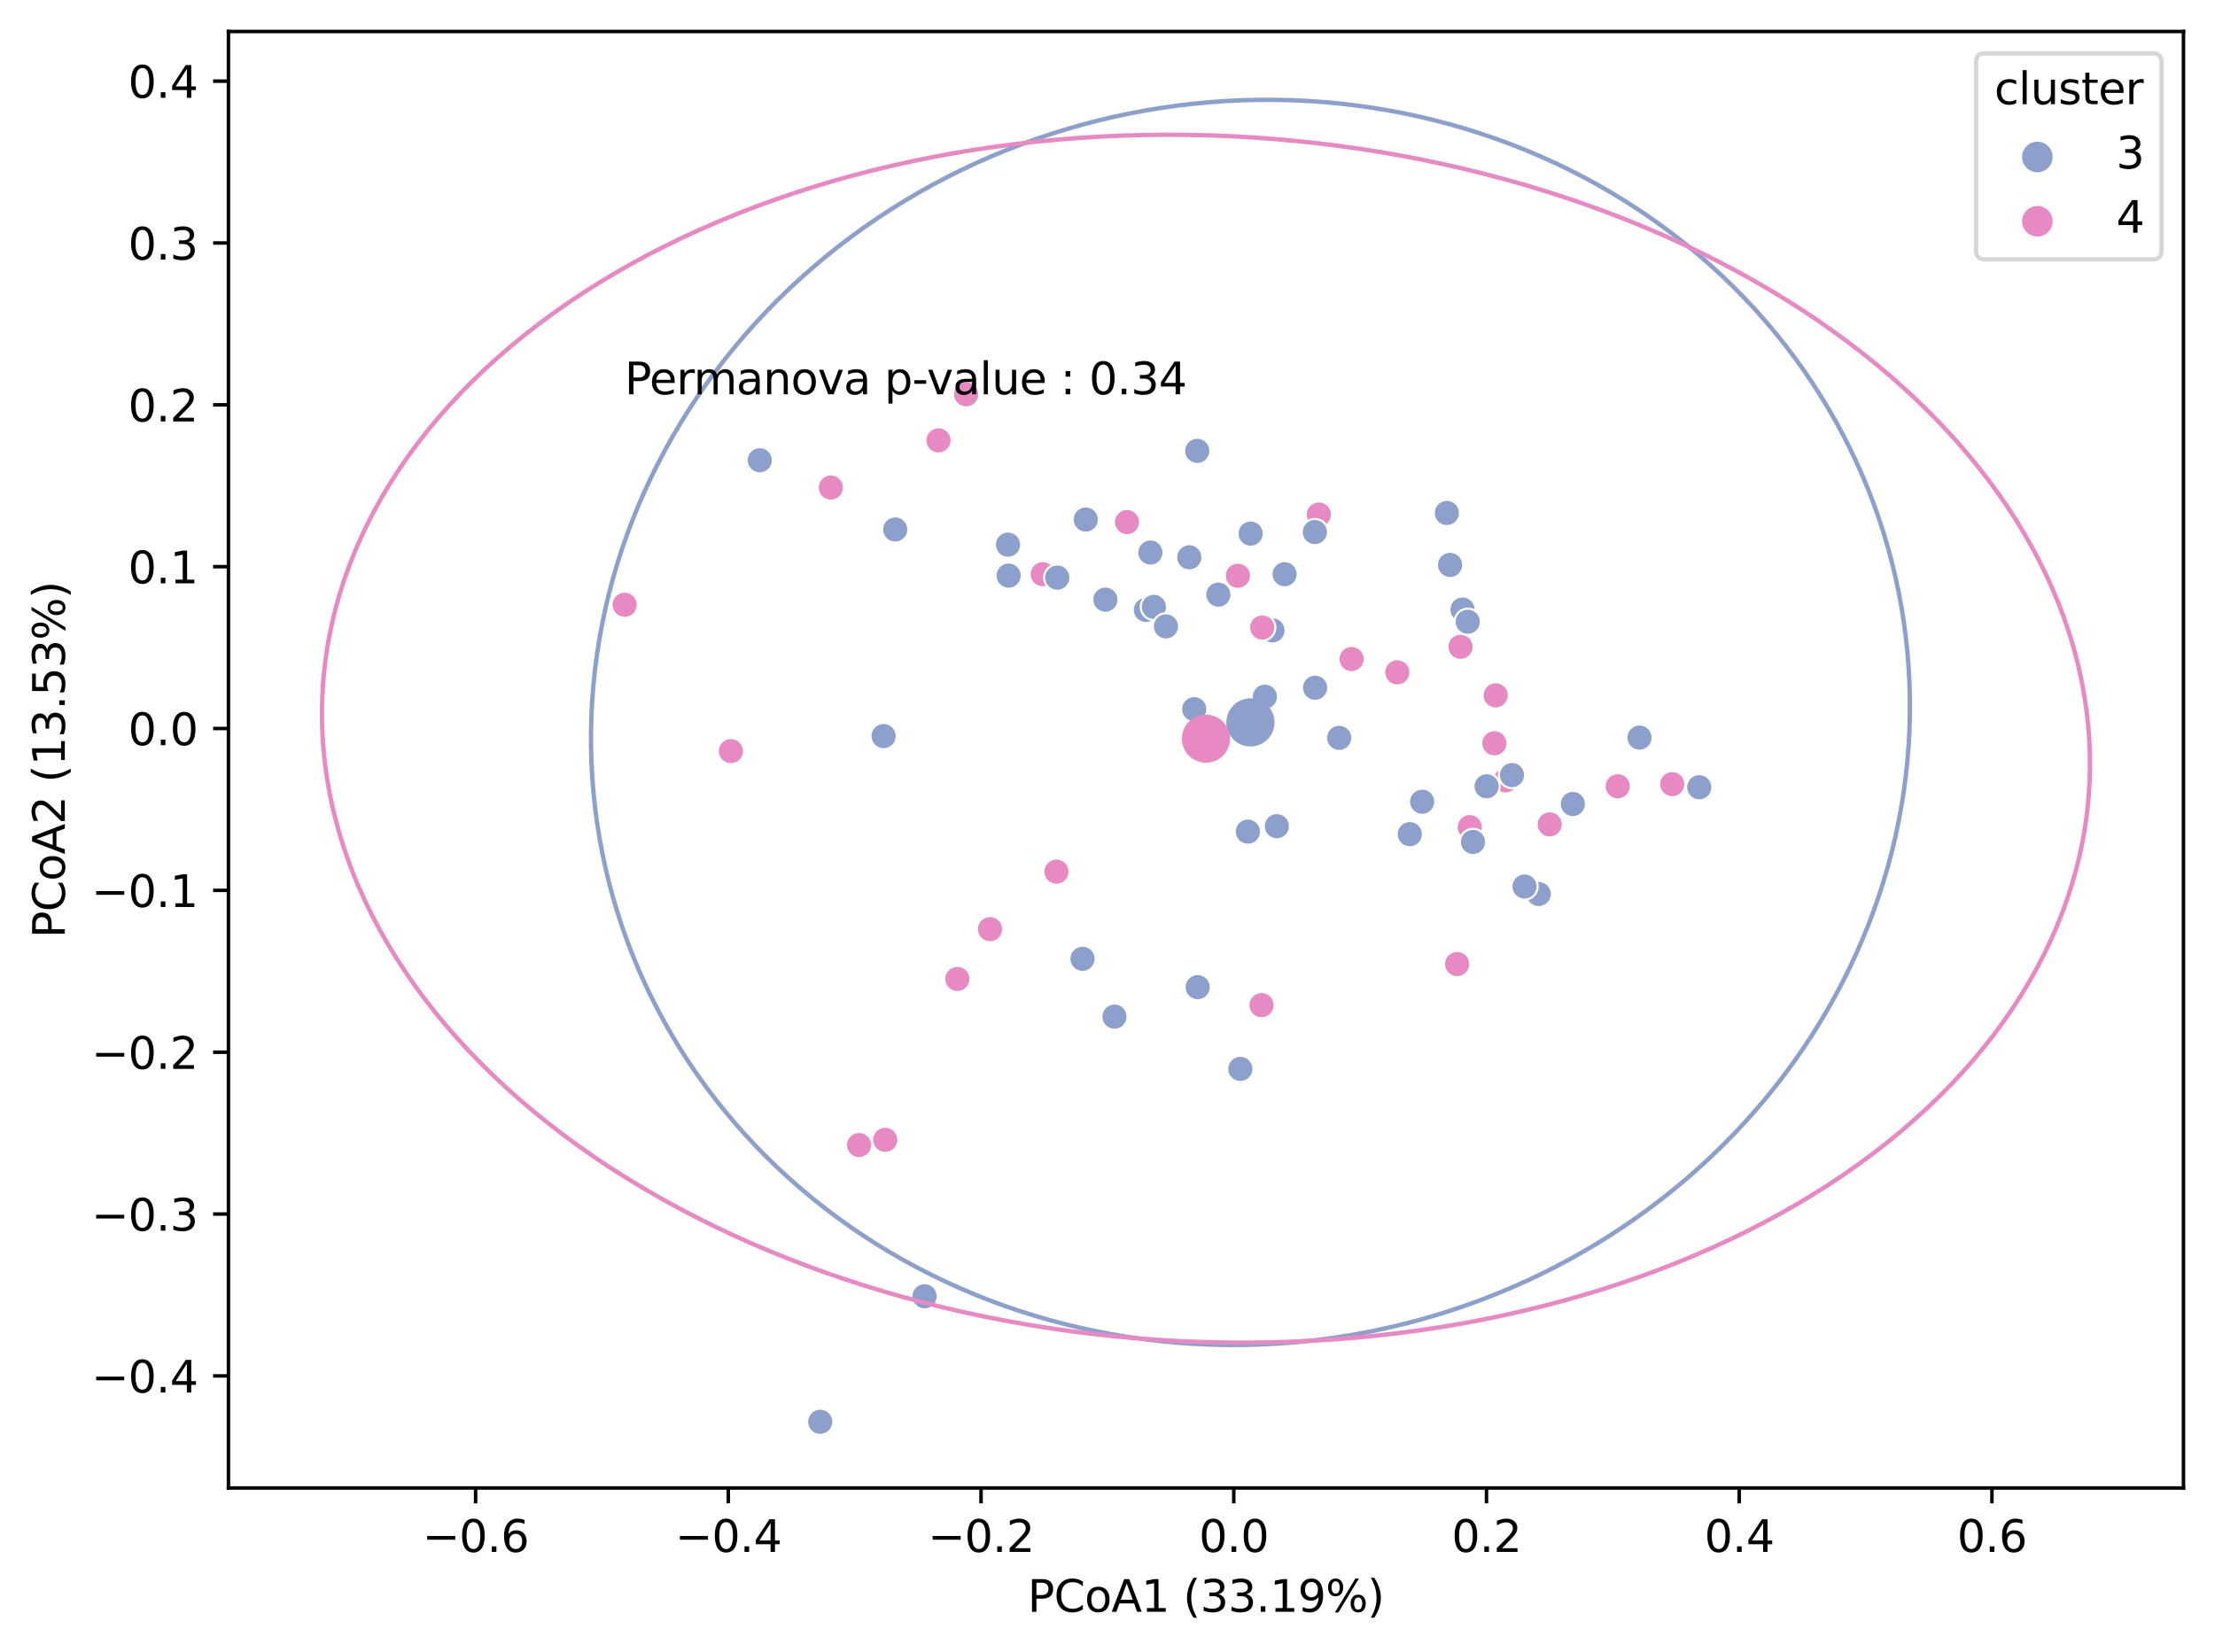 <?xml version="1.0" encoding="utf-8" standalone="no"?>
<!DOCTYPE svg PUBLIC "-//W3C//DTD SVG 1.1//EN"
  "http://www.w3.org/Graphics/SVG/1.1/DTD/svg11.dtd">
<svg height="377.396pt" version="1.1" viewBox="0 0 505.761 377.396" width="505.761pt" xmlns="http://www.w3.org/2000/svg" xmlns:xlink="http://www.w3.org/1999/xlink">
 <defs>
  <style type="text/css">*{stroke-linecap:butt;stroke-linejoin:round;}</style>
 </defs>
 <g id="figure_1">
  <g id="patch_1">
   <path d="M 0 377.396 
L 505.761 377.396 
L 505.761 0 
L 0 0 
z
" style="fill:#ffffff;"/>
  </g>
  <g id="axes_1">
   <g id="patch_2">
    <path d="M 52.161 339.84 
L 498.561 339.84 
L 498.561 7.2 
L 52.161 7.2 
z
" style="fill:#ffffff;"/>
   </g>
   <g id="PathCollection_1">
    <defs>
     <path d="M 0 3 
C 0.796 3 1.559 2.684 2.121 2.121 
C 2.684 1.559 3 0.796 3 -0 
C 3 -0.796 2.684 -1.559 2.121 -2.121 
C 1.559 -2.684 0.796 -3 0 -3 
C -0.796 -3 -1.559 -2.684 -2.121 -2.121 
C -2.684 -1.559 -3 -0.796 -3 0 
C -3 0.796 -2.684 1.559 -2.121 2.121 
C -1.559 2.684 -0.796 3 0 3 
z
" id="C0_0_788c9fb584"/>
    </defs>
    <g clip-path="url(#p9ba408bf39)">
     <use style="fill:#8da0cb;stroke:#ffffff;stroke-width:0.48;" x="247.917" xlink:href="#C0_0_788c9fb584" y="118.656"/>
    </g>
    <g clip-path="url(#p9ba408bf39)">
     <use style="fill:#e78ac3;stroke:#ffffff;stroke-width:0.48;" x="241.223" xlink:href="#C0_0_788c9fb584" y="199.078"/>
    </g>
    <g clip-path="url(#p9ba408bf39)">
     <use style="fill:#8da0cb;stroke:#ffffff;stroke-width:0.48;" x="290.555" xlink:href="#C0_0_788c9fb584" y="143.977"/>
    </g>
    <g clip-path="url(#p9ba408bf39)">
     <use style="fill:#e78ac3;stroke:#ffffff;stroke-width:0.48;" x="218.595" xlink:href="#C0_0_788c9fb584" y="223.58"/>
    </g>
    <g clip-path="url(#p9ba408bf39)">
     <use style="fill:#8da0cb;stroke:#ffffff;stroke-width:0.48;" x="272.679" xlink:href="#C0_0_788c9fb584" y="161.962"/>
    </g>
    <g clip-path="url(#p9ba408bf39)">
     <use style="fill:#e78ac3;stroke:#ffffff;stroke-width:0.48;" x="341.515" xlink:href="#C0_0_788c9fb584" y="158.803"/>
    </g>
    <g clip-path="url(#p9ba408bf39)">
     <use style="fill:#8da0cb;stroke:#ffffff;stroke-width:0.48;" x="204.412" xlink:href="#C0_0_788c9fb584" y="120.927"/>
    </g>
    <g clip-path="url(#p9ba408bf39)">
     <use style="fill:#e78ac3;stroke:#ffffff;stroke-width:0.48;" x="257.326" xlink:href="#C0_0_788c9fb584" y="119.241"/>
    </g>
    <g clip-path="url(#p9ba408bf39)">
     <use style="fill:#8da0cb;stroke:#ffffff;stroke-width:0.48;" x="261.638" xlink:href="#C0_0_788c9fb584" y="139.299"/>
    </g>
    <g clip-path="url(#p9ba408bf39)">
     <use style="fill:#8da0cb;stroke:#ffffff;stroke-width:0.48;" x="201.755" xlink:href="#C0_0_788c9fb584" y="168.114"/>
    </g>
    <g clip-path="url(#p9ba408bf39)">
     <use style="fill:#e78ac3;stroke:#ffffff;stroke-width:0.48;" x="301.135" xlink:href="#C0_0_788c9fb584" y="117.521"/>
    </g>
    <g clip-path="url(#p9ba408bf39)">
     <use style="fill:#8da0cb;stroke:#ffffff;stroke-width:0.48;" x="173.488" xlink:href="#C0_0_788c9fb584" y="105.115"/>
    </g>
    <g clip-path="url(#p9ba408bf39)">
     <use style="fill:#e78ac3;stroke:#ffffff;stroke-width:0.48;" x="226.06" xlink:href="#C0_0_788c9fb584" y="212.208"/>
    </g>
    <g clip-path="url(#p9ba408bf39)">
     <use style="fill:#e78ac3;stroke:#ffffff;stroke-width:0.48;" x="196.159" xlink:href="#C0_0_788c9fb584" y="261.522"/>
    </g>
    <g clip-path="url(#p9ba408bf39)">
     <use style="fill:#8da0cb;stroke:#ffffff;stroke-width:0.48;" x="273.368" xlink:href="#C0_0_788c9fb584" y="102.974"/>
    </g>
    <g clip-path="url(#p9ba408bf39)">
     <use style="fill:#e78ac3;stroke:#ffffff;stroke-width:0.48;" x="142.625" xlink:href="#C0_0_788c9fb584" y="138.122"/>
    </g>
    <g clip-path="url(#p9ba408bf39)">
     <use style="fill:#8da0cb;stroke:#ffffff;stroke-width:0.48;" x="262.677" xlink:href="#C0_0_788c9fb584" y="126.193"/>
    </g>
    <g clip-path="url(#p9ba408bf39)">
     <use style="fill:#e78ac3;stroke:#ffffff;stroke-width:0.48;" x="214.295" xlink:href="#C0_0_788c9fb584" y="100.582"/>
    </g>
    <g clip-path="url(#p9ba408bf39)">
     <use style="fill:#8da0cb;stroke:#ffffff;stroke-width:0.48;" x="284.937" xlink:href="#C0_0_788c9fb584" y="189.932"/>
    </g>
    <g clip-path="url(#p9ba408bf39)">
     <use style="fill:#8da0cb;stroke:#ffffff;stroke-width:0.48;" x="285.566" xlink:href="#C0_0_788c9fb584" y="121.867"/>
    </g>
    <g clip-path="url(#p9ba408bf39)">
     <use style="fill:#8da0cb;stroke:#ffffff;stroke-width:0.48;" x="263.467" xlink:href="#C0_0_788c9fb584" y="138.602"/>
    </g>
    <g clip-path="url(#p9ba408bf39)">
     <use style="fill:#8da0cb;stroke:#ffffff;stroke-width:0.48;" x="300.281" xlink:href="#C0_0_788c9fb584" y="157.069"/>
    </g>
    <g clip-path="url(#p9ba408bf39)">
     <use style="fill:#8da0cb;stroke:#ffffff;stroke-width:0.48;" x="271.551" xlink:href="#C0_0_788c9fb584" y="127.282"/>
    </g>
    <g clip-path="url(#p9ba408bf39)">
     <use style="fill:#8da0cb;stroke:#ffffff;stroke-width:0.48;" x="247.173" xlink:href="#C0_0_788c9fb584" y="218.982"/>
    </g>
    <g clip-path="url(#p9ba408bf39)">
     <use style="fill:#e78ac3;stroke:#ffffff;stroke-width:0.48;" x="353.846" xlink:href="#C0_0_788c9fb584" y="188.277"/>
    </g>
    <g clip-path="url(#p9ba408bf39)">
     <use style="fill:#8da0cb;stroke:#ffffff;stroke-width:0.48;" x="330.365" xlink:href="#C0_0_788c9fb584" y="117.16"/>
    </g>
    <g clip-path="url(#p9ba408bf39)">
     <use style="fill:#8da0cb;stroke:#ffffff;stroke-width:0.48;" x="351.349" xlink:href="#C0_0_788c9fb584" y="204.178"/>
    </g>
    <g clip-path="url(#p9ba408bf39)">
     <use style="fill:#8da0cb;stroke:#ffffff;stroke-width:0.48;" x="359.134" xlink:href="#C0_0_788c9fb584" y="183.617"/>
    </g>
    <g clip-path="url(#p9ba408bf39)">
     <use style="fill:#e78ac3;stroke:#ffffff;stroke-width:0.48;" x="369.381" xlink:href="#C0_0_788c9fb584" y="179.576"/>
    </g>
    <g clip-path="url(#p9ba408bf39)">
     <use style="fill:#e78ac3;stroke:#ffffff;stroke-width:0.48;" x="282.653" xlink:href="#C0_0_788c9fb584" y="131.496"/>
    </g>
    <g clip-path="url(#p9ba408bf39)">
     <use style="fill:#e78ac3;stroke:#ffffff;stroke-width:0.48;" x="288.21" xlink:href="#C0_0_788c9fb584" y="143.322"/>
    </g>
    <g clip-path="url(#p9ba408bf39)">
     <use style="fill:#8da0cb;stroke:#ffffff;stroke-width:0.48;" x="254.475" xlink:href="#C0_0_788c9fb584" y="232.184"/>
    </g>
    <g clip-path="url(#p9ba408bf39)">
     <use style="fill:#e78ac3;stroke:#ffffff;stroke-width:0.48;" x="238.088" xlink:href="#C0_0_788c9fb584" y="131.132"/>
    </g>
    <g clip-path="url(#p9ba408bf39)">
     <use style="fill:#e78ac3;stroke:#ffffff;stroke-width:0.48;" x="166.894" xlink:href="#C0_0_788c9fb584" y="171.546"/>
    </g>
    <g clip-path="url(#p9ba408bf39)">
     <use style="fill:#e78ac3;stroke:#ffffff;stroke-width:0.48;" x="189.705" xlink:href="#C0_0_788c9fb584" y="111.349"/>
    </g>
    <g clip-path="url(#p9ba408bf39)">
     <use style="fill:#8da0cb;stroke:#ffffff;stroke-width:0.48;" x="333.94" xlink:href="#C0_0_788c9fb584" y="139.202"/>
    </g>
    <g clip-path="url(#p9ba408bf39)">
     <use style="fill:#8da0cb;stroke:#ffffff;stroke-width:0.48;" x="283.212" xlink:href="#C0_0_788c9fb584" y="244.126"/>
    </g>
    <g clip-path="url(#p9ba408bf39)">
     <use style="fill:#8da0cb;stroke:#ffffff;stroke-width:0.48;" x="348.101" xlink:href="#C0_0_788c9fb584" y="202.472"/>
    </g>
    <g clip-path="url(#p9ba408bf39)">
     <use style="fill:#8da0cb;stroke:#ffffff;stroke-width:0.48;" x="230.171" xlink:href="#C0_0_788c9fb584" y="124.397"/>
    </g>
    <g clip-path="url(#p9ba408bf39)">
     <use style="fill:#8da0cb;stroke:#ffffff;stroke-width:0.48;" x="211.105" xlink:href="#C0_0_788c9fb584" y="296.047"/>
    </g>
    <g clip-path="url(#p9ba408bf39)">
     <use style="fill:#e78ac3;stroke:#ffffff;stroke-width:0.48;" x="343.763" xlink:href="#C0_0_788c9fb584" y="178.223"/>
    </g>
    <g clip-path="url(#p9ba408bf39)">
     <use style="fill:#e78ac3;stroke:#ffffff;stroke-width:0.48;" x="335.591" xlink:href="#C0_0_788c9fb584" y="188.915"/>
    </g>
    <g clip-path="url(#p9ba408bf39)">
     <use style="fill:#8da0cb;stroke:#ffffff;stroke-width:0.48;" x="345.236" xlink:href="#C0_0_788c9fb584" y="177.018"/>
    </g>
    <g clip-path="url(#p9ba408bf39)">
     <use style="fill:#8da0cb;stroke:#ffffff;stroke-width:0.48;" x="339.443" xlink:href="#C0_0_788c9fb584" y="179.585"/>
    </g>
    <g clip-path="url(#p9ba408bf39)">
     <use style="fill:#8da0cb;stroke:#ffffff;stroke-width:0.48;" x="252.403" xlink:href="#C0_0_788c9fb584" y="136.949"/>
    </g>
    <g clip-path="url(#p9ba408bf39)">
     <use style="fill:#e78ac3;stroke:#ffffff;stroke-width:0.48;" x="381.821" xlink:href="#C0_0_788c9fb584" y="179.083"/>
    </g>
    <g clip-path="url(#p9ba408bf39)">
     <use style="fill:#8da0cb;stroke:#ffffff;stroke-width:0.48;" x="387.995" xlink:href="#C0_0_788c9fb584" y="179.791"/>
    </g>
    <g clip-path="url(#p9ba408bf39)">
     <use style="fill:#8da0cb;stroke:#ffffff;stroke-width:0.48;" x="288.816" xlink:href="#C0_0_788c9fb584" y="159.118"/>
    </g>
    <g clip-path="url(#p9ba408bf39)">
     <use style="fill:#8da0cb;stroke:#ffffff;stroke-width:0.48;" x="374.352" xlink:href="#C0_0_788c9fb584" y="168.465"/>
    </g>
    <g clip-path="url(#p9ba408bf39)">
     <use style="fill:#e78ac3;stroke:#ffffff;stroke-width:0.48;" x="333.49" xlink:href="#C0_0_788c9fb584" y="147.719"/>
    </g>
    <g clip-path="url(#p9ba408bf39)">
     <use style="fill:#8da0cb;stroke:#ffffff;stroke-width:0.48;" x="278.192" xlink:href="#C0_0_788c9fb584" y="135.809"/>
    </g>
    <g clip-path="url(#p9ba408bf39)">
     <use style="fill:#8da0cb;stroke:#ffffff;stroke-width:0.48;" x="241.407" xlink:href="#C0_0_788c9fb584" y="131.922"/>
    </g>
    <g clip-path="url(#p9ba408bf39)">
     <use style="fill:#8da0cb;stroke:#ffffff;stroke-width:0.48;" x="321.907" xlink:href="#C0_0_788c9fb584" y="190.511"/>
    </g>
    <g clip-path="url(#p9ba408bf39)">
     <use style="fill:#8da0cb;stroke:#ffffff;stroke-width:0.48;" x="335.138" xlink:href="#C0_0_788c9fb584" y="142"/>
    </g>
    <g clip-path="url(#p9ba408bf39)">
     <use style="fill:#8da0cb;stroke:#ffffff;stroke-width:0.48;" x="187.28" xlink:href="#C0_0_788c9fb584" y="324.72"/>
    </g>
    <g clip-path="url(#p9ba408bf39)">
     <use style="fill:#8da0cb;stroke:#ffffff;stroke-width:0.48;" x="331.104" xlink:href="#C0_0_788c9fb584" y="129.022"/>
    </g>
    <g clip-path="url(#p9ba408bf39)">
     <use style="fill:#8da0cb;stroke:#ffffff;stroke-width:0.48;" x="291.542" xlink:href="#C0_0_788c9fb584" y="188.688"/>
    </g>
    <g clip-path="url(#p9ba408bf39)">
     <use style="fill:#e78ac3;stroke:#ffffff;stroke-width:0.48;" x="341.219" xlink:href="#C0_0_788c9fb584" y="169.759"/>
    </g>
    <g clip-path="url(#p9ba408bf39)">
     <use style="fill:#8da0cb;stroke:#ffffff;stroke-width:0.48;" x="324.728" xlink:href="#C0_0_788c9fb584" y="183.105"/>
    </g>
    <g clip-path="url(#p9ba408bf39)">
     <use style="fill:#8da0cb;stroke:#ffffff;stroke-width:0.48;" x="266.231" xlink:href="#C0_0_788c9fb584" y="143.06"/>
    </g>
    <g clip-path="url(#p9ba408bf39)">
     <use style="fill:#e78ac3;stroke:#ffffff;stroke-width:0.48;" x="308.61" xlink:href="#C0_0_788c9fb584" y="150.521"/>
    </g>
    <g clip-path="url(#p9ba408bf39)">
     <use style="fill:#8da0cb;stroke:#ffffff;stroke-width:0.48;" x="336.336" xlink:href="#C0_0_788c9fb584" y="192.286"/>
    </g>
    <g clip-path="url(#p9ba408bf39)">
     <use style="fill:#8da0cb;stroke:#ffffff;stroke-width:0.48;" x="230.301" xlink:href="#C0_0_788c9fb584" y="131.459"/>
    </g>
    <g clip-path="url(#p9ba408bf39)">
     <use style="fill:#8da0cb;stroke:#ffffff;stroke-width:0.48;" x="293.319" xlink:href="#C0_0_788c9fb584" y="131.141"/>
    </g>
    <g clip-path="url(#p9ba408bf39)">
     <use style="fill:#e78ac3;stroke:#ffffff;stroke-width:0.48;" x="332.71" xlink:href="#C0_0_788c9fb584" y="220.182"/>
    </g>
    <g clip-path="url(#p9ba408bf39)">
     <use style="fill:#e78ac3;stroke:#ffffff;stroke-width:0.48;" x="202.131" xlink:href="#C0_0_788c9fb584" y="260.326"/>
    </g>
    <g clip-path="url(#p9ba408bf39)">
     <use style="fill:#e78ac3;stroke:#ffffff;stroke-width:0.48;" x="288.048" xlink:href="#C0_0_788c9fb584" y="229.559"/>
    </g>
    <g clip-path="url(#p9ba408bf39)">
     <use style="fill:#8da0cb;stroke:#ffffff;stroke-width:0.48;" x="273.474" xlink:href="#C0_0_788c9fb584" y="225.453"/>
    </g>
    <g clip-path="url(#p9ba408bf39)">
     <use style="fill:#8da0cb;stroke:#ffffff;stroke-width:0.48;" x="305.781" xlink:href="#C0_0_788c9fb584" y="168.52"/>
    </g>
    <g clip-path="url(#p9ba408bf39)">
     <use style="fill:#8da0cb;stroke:#ffffff;stroke-width:0.48;" x="300.229" xlink:href="#C0_0_788c9fb584" y="121.519"/>
    </g>
    <g clip-path="url(#p9ba408bf39)">
     <use style="fill:#e78ac3;stroke:#ffffff;stroke-width:0.48;" x="220.605" xlink:href="#C0_0_788c9fb584" y="90.049"/>
    </g>
    <g clip-path="url(#p9ba408bf39)">
     <use style="fill:#e78ac3;stroke:#ffffff;stroke-width:0.48;" x="319.047" xlink:href="#C0_0_788c9fb584" y="153.551"/>
    </g>
   </g>
   <g id="PathCollection_2"/>
   <g id="PathCollection_3"/>
   <g id="PathCollection_4">
    <defs>
     <path d="M 0 5 
C 1.326 5 2.598 4.473 3.536 3.536 
C 4.473 2.598 5 1.326 5 0 
C 5 -1.326 4.473 -2.598 3.536 -3.536 
C 2.598 -4.473 1.326 -5 0 -5 
C -1.326 -5 -2.598 -4.473 -3.536 -3.536 
C -4.473 -2.598 -5 -1.326 -5 0 
C -5 1.326 -4.473 2.598 -3.536 3.536 
C -2.598 4.473 -1.326 5 0 5 
z
" id="mec22c0acdb" style="stroke:#8da0cb;"/>
    </defs>
    <g clip-path="url(#p9ba408bf39)">
     <use style="fill:#8da0cb;stroke:#8da0cb;" x="285.523" xlink:href="#mec22c0acdb" y="164.988"/>
    </g>
   </g>
   <g id="PathCollection_5">
    <defs>
     <path d="M 0 5 
C 1.326 5 2.598 4.473 3.536 3.536 
C 4.473 2.598 5 1.326 5 0 
C 5 -1.326 4.473 -2.598 3.536 -3.536 
C 2.598 -4.473 1.326 -5 0 -5 
C -1.326 -5 -2.598 -4.473 -3.536 -3.536 
C -4.473 -2.598 -5 -1.326 -5 0 
C -5 1.326 -4.473 2.598 -3.536 3.536 
C -2.598 4.473 -1.326 5 0 5 
z
" id="m506052e9eb" style="stroke:#e78ac3;"/>
    </defs>
    <g clip-path="url(#p9ba408bf39)">
     <use style="fill:#e78ac3;stroke:#e78ac3;" x="275.361" xlink:href="#m506052e9eb" y="168.713"/>
    </g>
   </g>
   <g id="patch_3">
    <path clip-path="url(#p9ba408bf39)" d="M 390.62 264.233 
C 419.219 237.227 435.577 200.866 436.091 163.158 
C 436.605 125.451 421.233 89.476 393.361 63.156 
C 365.489 36.836 327.392 22.32 287.461 22.805 
C 247.53 23.291 209.025 38.738 180.426 65.744 
C 151.827 92.75 135.469 129.111 134.955 166.818 
C 134.441 204.526 149.813 240.501 177.685 266.821 
C 205.557 293.141 243.654 307.657 283.585 307.171 
C 323.516 306.686 362.021 291.239 390.62 264.233 
z
" style="fill:none;stroke:#8da0cb;stroke-linejoin:miter;"/>
   </g>
   <g id="patch_4">
    <path clip-path="url(#p9ba408bf39)" d="M 421.013 268.248 
C 458.071 242.923 478.27 208.144 477.161 171.571 
C 476.051 134.998 453.724 99.617 415.097 73.22 
C 376.47 46.823 324.696 31.565 271.178 30.807 
C 217.66 30.049 166.768 43.852 129.709 69.177 
C 92.651 94.502 72.452 129.281 73.561 165.854 
C 74.671 202.427 96.997 237.808 135.625 264.205 
C 174.252 290.602 226.026 305.86 279.544 306.618 
C 333.062 307.376 383.954 293.573 421.013 268.248 
z
" style="fill:none;stroke:#e78ac3;stroke-linejoin:miter;"/>
   </g>
   <g id="matplotlib.axis_1">
    <g id="xtick_1">
     <g id="line2d_1">
      <defs>
       <path d="M 0 0 
L 0 3.5 
" id="m1b9a22e263" style="stroke:#000000;stroke-width:0.8;"/>
      </defs>
      <g>
       <use style="stroke:#000000;stroke-width:0.8;" x="108.598" xlink:href="#m1b9a22e263" y="339.84"/>
      </g>
     </g>
     <g id="text_1">
      <!-- −0.6 -->
      <g transform="translate(96.457 354.438)scale(0.1 -0.1)">
       <defs>
        <path d="M 678 2272 
L 4684 2272 
L 4684 1741 
L 678 1741 
L 678 2272 
z
" id="DejaVuSans-2212" transform="scale(0.016)"/>
        <path d="M 2034 4250 
Q 1547 4250 1301 3770 
Q 1056 3291 1056 2328 
Q 1056 1369 1301 889 
Q 1547 409 2034 409 
Q 2525 409 2770 889 
Q 3016 1369 3016 2328 
Q 3016 3291 2770 3770 
Q 2525 4250 2034 4250 
z
M 2034 4750 
Q 2819 4750 3233 4129 
Q 3647 3509 3647 2328 
Q 3647 1150 3233 529 
Q 2819 -91 2034 -91 
Q 1250 -91 836 529 
Q 422 1150 422 2328 
Q 422 3509 836 4129 
Q 1250 4750 2034 4750 
z
" id="DejaVuSans-30" transform="scale(0.016)"/>
        <path d="M 684 794 
L 1344 794 
L 1344 0 
L 684 0 
L 684 794 
z
" id="DejaVuSans-2e" transform="scale(0.016)"/>
        <path d="M 2113 2584 
Q 1688 2584 1439 2293 
Q 1191 2003 1191 1497 
Q 1191 994 1439 701 
Q 1688 409 2113 409 
Q 2538 409 2786 701 
Q 3034 994 3034 1497 
Q 3034 2003 2786 2293 
Q 2538 2584 2113 2584 
z
M 3366 4563 
L 3366 3988 
Q 3128 4100 2886 4159 
Q 2644 4219 2406 4219 
Q 1781 4219 1451 3797 
Q 1122 3375 1075 2522 
Q 1259 2794 1537 2939 
Q 1816 3084 2150 3084 
Q 2853 3084 3261 2657 
Q 3669 2231 3669 1497 
Q 3669 778 3244 343 
Q 2819 -91 2113 -91 
Q 1303 -91 875 529 
Q 447 1150 447 2328 
Q 447 3434 972 4092 
Q 1497 4750 2381 4750 
Q 2619 4750 2861 4703 
Q 3103 4656 3366 4563 
z
" id="DejaVuSans-36" transform="scale(0.016)"/>
       </defs>
       <use xlink:href="#DejaVuSans-2212"/>
       <use x="83.789" xlink:href="#DejaVuSans-30"/>
       <use x="147.412" xlink:href="#DejaVuSans-2e"/>
       <use x="179.199" xlink:href="#DejaVuSans-36"/>
      </g>
     </g>
    </g>
    <g id="xtick_2">
     <g id="line2d_2">
      <g>
       <use style="stroke:#000000;stroke-width:0.8;" x="166.303" xlink:href="#m1b9a22e263" y="339.84"/>
      </g>
     </g>
     <g id="text_2">
      <!-- −0.4 -->
      <g transform="translate(154.161 354.438)scale(0.1 -0.1)">
       <defs>
        <path d="M 2419 4116 
L 825 1625 
L 2419 1625 
L 2419 4116 
z
M 2253 4666 
L 3047 4666 
L 3047 1625 
L 3713 1625 
L 3713 1100 
L 3047 1100 
L 3047 0 
L 2419 0 
L 2419 1100 
L 313 1100 
L 313 1709 
L 2253 4666 
z
" id="DejaVuSans-34" transform="scale(0.016)"/>
       </defs>
       <use xlink:href="#DejaVuSans-2212"/>
       <use x="83.789" xlink:href="#DejaVuSans-30"/>
       <use x="147.412" xlink:href="#DejaVuSans-2e"/>
       <use x="179.199" xlink:href="#DejaVuSans-34"/>
      </g>
     </g>
    </g>
    <g id="xtick_3">
     <g id="line2d_3">
      <g>
       <use style="stroke:#000000;stroke-width:0.8;" x="224.007" xlink:href="#m1b9a22e263" y="339.84"/>
      </g>
     </g>
     <g id="text_3">
      <!-- −0.2 -->
      <g transform="translate(211.866 354.438)scale(0.1 -0.1)">
       <defs>
        <path d="M 1228 531 
L 3431 531 
L 3431 0 
L 469 0 
L 469 531 
Q 828 903 1448 1529 
Q 2069 2156 2228 2338 
Q 2531 2678 2651 2914 
Q 2772 3150 2772 3378 
Q 2772 3750 2511 3984 
Q 2250 4219 1831 4219 
Q 1534 4219 1204 4116 
Q 875 4013 500 3803 
L 500 4441 
Q 881 4594 1212 4672 
Q 1544 4750 1819 4750 
Q 2544 4750 2975 4387 
Q 3406 4025 3406 3419 
Q 3406 3131 3298 2873 
Q 3191 2616 2906 2266 
Q 2828 2175 2409 1742 
Q 1991 1309 1228 531 
z
" id="DejaVuSans-32" transform="scale(0.016)"/>
       </defs>
       <use xlink:href="#DejaVuSans-2212"/>
       <use x="83.789" xlink:href="#DejaVuSans-30"/>
       <use x="147.412" xlink:href="#DejaVuSans-2e"/>
       <use x="179.199" xlink:href="#DejaVuSans-32"/>
      </g>
     </g>
    </g>
    <g id="xtick_4">
     <g id="line2d_4">
      <g>
       <use style="stroke:#000000;stroke-width:0.8;" x="281.712" xlink:href="#m1b9a22e263" y="339.84"/>
      </g>
     </g>
     <g id="text_4">
      <!-- 0.0 -->
      <g transform="translate(273.761 354.438)scale(0.1 -0.1)">
       <use xlink:href="#DejaVuSans-30"/>
       <use x="63.623" xlink:href="#DejaVuSans-2e"/>
       <use x="95.41" xlink:href="#DejaVuSans-30"/>
      </g>
     </g>
    </g>
    <g id="xtick_5">
     <g id="line2d_5">
      <g>
       <use style="stroke:#000000;stroke-width:0.8;" x="339.417" xlink:href="#m1b9a22e263" y="339.84"/>
      </g>
     </g>
     <g id="text_5">
      <!-- 0.2 -->
      <g transform="translate(331.465 354.438)scale(0.1 -0.1)">
       <use xlink:href="#DejaVuSans-30"/>
       <use x="63.623" xlink:href="#DejaVuSans-2e"/>
       <use x="95.41" xlink:href="#DejaVuSans-32"/>
      </g>
     </g>
    </g>
    <g id="xtick_6">
     <g id="line2d_6">
      <g>
       <use style="stroke:#000000;stroke-width:0.8;" x="397.122" xlink:href="#m1b9a22e263" y="339.84"/>
      </g>
     </g>
     <g id="text_6">
      <!-- 0.4 -->
      <g transform="translate(389.17 354.438)scale(0.1 -0.1)">
       <use xlink:href="#DejaVuSans-30"/>
       <use x="63.623" xlink:href="#DejaVuSans-2e"/>
       <use x="95.41" xlink:href="#DejaVuSans-34"/>
      </g>
     </g>
    </g>
    <g id="xtick_7">
     <g id="line2d_7">
      <g>
       <use style="stroke:#000000;stroke-width:0.8;" x="454.826" xlink:href="#m1b9a22e263" y="339.84"/>
      </g>
     </g>
     <g id="text_7">
      <!-- 0.6 -->
      <g transform="translate(446.875 354.438)scale(0.1 -0.1)">
       <use xlink:href="#DejaVuSans-30"/>
       <use x="63.623" xlink:href="#DejaVuSans-2e"/>
       <use x="95.41" xlink:href="#DejaVuSans-36"/>
      </g>
     </g>
    </g>
    <g id="text_8">
     <!-- PCoA1 (33.19%) -->
     <g transform="translate(234.638 368.117)scale(0.1 -0.1)">
      <defs>
       <path d="M 1259 4147 
L 1259 2394 
L 2053 2394 
Q 2494 2394 2734 2622 
Q 2975 2850 2975 3272 
Q 2975 3691 2734 3919 
Q 2494 4147 2053 4147 
L 1259 4147 
z
M 628 4666 
L 2053 4666 
Q 2838 4666 3239 4311 
Q 3641 3956 3641 3272 
Q 3641 2581 3239 2228 
Q 2838 1875 2053 1875 
L 1259 1875 
L 1259 0 
L 628 0 
L 628 4666 
z
" id="DejaVuSans-50" transform="scale(0.016)"/>
       <path d="M 4122 4306 
L 4122 3641 
Q 3803 3938 3442 4084 
Q 3081 4231 2675 4231 
Q 1875 4231 1450 3742 
Q 1025 3253 1025 2328 
Q 1025 1406 1450 917 
Q 1875 428 2675 428 
Q 3081 428 3442 575 
Q 3803 722 4122 1019 
L 4122 359 
Q 3791 134 3420 21 
Q 3050 -91 2638 -91 
Q 1578 -91 968 557 
Q 359 1206 359 2328 
Q 359 3453 968 4101 
Q 1578 4750 2638 4750 
Q 3056 4750 3426 4639 
Q 3797 4528 4122 4306 
z
" id="DejaVuSans-43" transform="scale(0.016)"/>
       <path d="M 1959 3097 
Q 1497 3097 1228 2736 
Q 959 2375 959 1747 
Q 959 1119 1226 758 
Q 1494 397 1959 397 
Q 2419 397 2687 759 
Q 2956 1122 2956 1747 
Q 2956 2369 2687 2733 
Q 2419 3097 1959 3097 
z
M 1959 3584 
Q 2709 3584 3137 3096 
Q 3566 2609 3566 1747 
Q 3566 888 3137 398 
Q 2709 -91 1959 -91 
Q 1206 -91 779 398 
Q 353 888 353 1747 
Q 353 2609 779 3096 
Q 1206 3584 1959 3584 
z
" id="DejaVuSans-6f" transform="scale(0.016)"/>
       <path d="M 2188 4044 
L 1331 1722 
L 3047 1722 
L 2188 4044 
z
M 1831 4666 
L 2547 4666 
L 4325 0 
L 3669 0 
L 3244 1197 
L 1141 1197 
L 716 0 
L 50 0 
L 1831 4666 
z
" id="DejaVuSans-41" transform="scale(0.016)"/>
       <path d="M 794 531 
L 1825 531 
L 1825 4091 
L 703 3866 
L 703 4441 
L 1819 4666 
L 2450 4666 
L 2450 531 
L 3481 531 
L 3481 0 
L 794 0 
L 794 531 
z
" id="DejaVuSans-31" transform="scale(0.016)"/>
       <path id="DejaVuSans-20" transform="scale(0.016)"/>
       <path d="M 1984 4856 
Q 1566 4138 1362 3434 
Q 1159 2731 1159 2009 
Q 1159 1288 1364 580 
Q 1569 -128 1984 -844 
L 1484 -844 
Q 1016 -109 783 600 
Q 550 1309 550 2009 
Q 550 2706 781 3412 
Q 1013 4119 1484 4856 
L 1984 4856 
z
" id="DejaVuSans-28" transform="scale(0.016)"/>
       <path d="M 2597 2516 
Q 3050 2419 3304 2112 
Q 3559 1806 3559 1356 
Q 3559 666 3084 287 
Q 2609 -91 1734 -91 
Q 1441 -91 1130 -33 
Q 819 25 488 141 
L 488 750 
Q 750 597 1062 519 
Q 1375 441 1716 441 
Q 2309 441 2620 675 
Q 2931 909 2931 1356 
Q 2931 1769 2642 2001 
Q 2353 2234 1838 2234 
L 1294 2234 
L 1294 2753 
L 1863 2753 
Q 2328 2753 2575 2939 
Q 2822 3125 2822 3475 
Q 2822 3834 2567 4026 
Q 2313 4219 1838 4219 
Q 1578 4219 1281 4162 
Q 984 4106 628 3988 
L 628 4550 
Q 988 4650 1302 4700 
Q 1616 4750 1894 4750 
Q 2613 4750 3031 4423 
Q 3450 4097 3450 3541 
Q 3450 3153 3228 2886 
Q 3006 2619 2597 2516 
z
" id="DejaVuSans-33" transform="scale(0.016)"/>
       <path d="M 703 97 
L 703 672 
Q 941 559 1184 500 
Q 1428 441 1663 441 
Q 2288 441 2617 861 
Q 2947 1281 2994 2138 
Q 2813 1869 2534 1725 
Q 2256 1581 1919 1581 
Q 1219 1581 811 2004 
Q 403 2428 403 3163 
Q 403 3881 828 4315 
Q 1253 4750 1959 4750 
Q 2769 4750 3195 4129 
Q 3622 3509 3622 2328 
Q 3622 1225 3098 567 
Q 2575 -91 1691 -91 
Q 1453 -91 1209 -44 
Q 966 3 703 97 
z
M 1959 2075 
Q 2384 2075 2632 2365 
Q 2881 2656 2881 3163 
Q 2881 3666 2632 3958 
Q 2384 4250 1959 4250 
Q 1534 4250 1286 3958 
Q 1038 3666 1038 3163 
Q 1038 2656 1286 2365 
Q 1534 2075 1959 2075 
z
" id="DejaVuSans-39" transform="scale(0.016)"/>
       <path d="M 4653 2053 
Q 4381 2053 4226 1822 
Q 4072 1591 4072 1178 
Q 4072 772 4226 539 
Q 4381 306 4653 306 
Q 4919 306 5073 539 
Q 5228 772 5228 1178 
Q 5228 1588 5073 1820 
Q 4919 2053 4653 2053 
z
M 4653 2450 
Q 5147 2450 5437 2106 
Q 5728 1763 5728 1178 
Q 5728 594 5436 251 
Q 5144 -91 4653 -91 
Q 4153 -91 3862 251 
Q 3572 594 3572 1178 
Q 3572 1766 3864 2108 
Q 4156 2450 4653 2450 
z
M 1428 4353 
Q 1159 4353 1004 4120 
Q 850 3888 850 3481 
Q 850 3069 1003 2837 
Q 1156 2606 1428 2606 
Q 1700 2606 1854 2837 
Q 2009 3069 2009 3481 
Q 2009 3884 1853 4118 
Q 1697 4353 1428 4353 
z
M 4250 4750 
L 4750 4750 
L 1831 -91 
L 1331 -91 
L 4250 4750 
z
M 1428 4750 
Q 1922 4750 2215 4408 
Q 2509 4066 2509 3481 
Q 2509 2891 2217 2550 
Q 1925 2209 1428 2209 
Q 931 2209 642 2551 
Q 353 2894 353 3481 
Q 353 4063 643 4406 
Q 934 4750 1428 4750 
z
" id="DejaVuSans-25" transform="scale(0.016)"/>
       <path d="M 513 4856 
L 1013 4856 
Q 1481 4119 1714 3412 
Q 1947 2706 1947 2009 
Q 1947 1309 1714 600 
Q 1481 -109 1013 -844 
L 513 -844 
Q 928 -128 1133 580 
Q 1338 1288 1338 2009 
Q 1338 2731 1133 3434 
Q 928 4138 513 4856 
z
" id="DejaVuSans-29" transform="scale(0.016)"/>
      </defs>
      <use xlink:href="#DejaVuSans-50"/>
      <use x="60.303" xlink:href="#DejaVuSans-43"/>
      <use x="130.127" xlink:href="#DejaVuSans-6f"/>
      <use x="191.309" xlink:href="#DejaVuSans-41"/>
      <use x="259.717" xlink:href="#DejaVuSans-31"/>
      <use x="323.34" xlink:href="#DejaVuSans-20"/>
      <use x="355.127" xlink:href="#DejaVuSans-28"/>
      <use x="394.141" xlink:href="#DejaVuSans-33"/>
      <use x="457.764" xlink:href="#DejaVuSans-33"/>
      <use x="521.387" xlink:href="#DejaVuSans-2e"/>
      <use x="553.174" xlink:href="#DejaVuSans-31"/>
      <use x="616.797" xlink:href="#DejaVuSans-39"/>
      <use x="680.42" xlink:href="#DejaVuSans-25"/>
      <use x="775.439" xlink:href="#DejaVuSans-29"/>
     </g>
    </g>
   </g>
   <g id="matplotlib.axis_2">
    <g id="ytick_1">
     <g id="line2d_8">
      <defs>
       <path d="M 0 0 
L -3.5 0 
" id="m8e09e1e994" style="stroke:#000000;stroke-width:0.8;"/>
      </defs>
      <g>
       <use style="stroke:#000000;stroke-width:0.8;" x="52.161" xlink:href="#m8e09e1e994" y="314.238"/>
      </g>
     </g>
     <g id="text_9">
      <!-- −0.4 -->
      <g transform="translate(20.878 318.038)scale(0.1 -0.1)">
       <use xlink:href="#DejaVuSans-2212"/>
       <use x="83.789" xlink:href="#DejaVuSans-30"/>
       <use x="147.412" xlink:href="#DejaVuSans-2e"/>
       <use x="179.199" xlink:href="#DejaVuSans-34"/>
      </g>
     </g>
    </g>
    <g id="ytick_2">
     <g id="line2d_9">
      <g>
       <use style="stroke:#000000;stroke-width:0.8;" x="52.161" xlink:href="#m8e09e1e994" y="277.275"/>
      </g>
     </g>
     <g id="text_10">
      <!-- −0.3 -->
      <g transform="translate(20.878 281.074)scale(0.1 -0.1)">
       <use xlink:href="#DejaVuSans-2212"/>
       <use x="83.789" xlink:href="#DejaVuSans-30"/>
       <use x="147.412" xlink:href="#DejaVuSans-2e"/>
       <use x="179.199" xlink:href="#DejaVuSans-33"/>
      </g>
     </g>
    </g>
    <g id="ytick_3">
     <g id="line2d_10">
      <g>
       <use style="stroke:#000000;stroke-width:0.8;" x="52.161" xlink:href="#m8e09e1e994" y="240.312"/>
      </g>
     </g>
     <g id="text_11">
      <!-- −0.2 -->
      <g transform="translate(20.878 244.111)scale(0.1 -0.1)">
       <use xlink:href="#DejaVuSans-2212"/>
       <use x="83.789" xlink:href="#DejaVuSans-30"/>
       <use x="147.412" xlink:href="#DejaVuSans-2e"/>
       <use x="179.199" xlink:href="#DejaVuSans-32"/>
      </g>
     </g>
    </g>
    <g id="ytick_4">
     <g id="line2d_11">
      <g>
       <use style="stroke:#000000;stroke-width:0.8;" x="52.161" xlink:href="#m8e09e1e994" y="203.348"/>
      </g>
     </g>
     <g id="text_12">
      <!-- −0.1 -->
      <g transform="translate(20.878 207.148)scale(0.1 -0.1)">
       <use xlink:href="#DejaVuSans-2212"/>
       <use x="83.789" xlink:href="#DejaVuSans-30"/>
       <use x="147.412" xlink:href="#DejaVuSans-2e"/>
       <use x="179.199" xlink:href="#DejaVuSans-31"/>
      </g>
     </g>
    </g>
    <g id="ytick_5">
     <g id="line2d_12">
      <g>
       <use style="stroke:#000000;stroke-width:0.8;" x="52.161" xlink:href="#m8e09e1e994" y="166.385"/>
      </g>
     </g>
     <g id="text_13">
      <!-- 0.0 -->
      <g transform="translate(29.258 170.184)scale(0.1 -0.1)">
       <use xlink:href="#DejaVuSans-30"/>
       <use x="63.623" xlink:href="#DejaVuSans-2e"/>
       <use x="95.41" xlink:href="#DejaVuSans-30"/>
      </g>
     </g>
    </g>
    <g id="ytick_6">
     <g id="line2d_13">
      <g>
       <use style="stroke:#000000;stroke-width:0.8;" x="52.161" xlink:href="#m8e09e1e994" y="129.422"/>
      </g>
     </g>
     <g id="text_14">
      <!-- 0.1 -->
      <g transform="translate(29.258 133.221)scale(0.1 -0.1)">
       <use xlink:href="#DejaVuSans-30"/>
       <use x="63.623" xlink:href="#DejaVuSans-2e"/>
       <use x="95.41" xlink:href="#DejaVuSans-31"/>
      </g>
     </g>
    </g>
    <g id="ytick_7">
     <g id="line2d_14">
      <g>
       <use style="stroke:#000000;stroke-width:0.8;" x="52.161" xlink:href="#m8e09e1e994" y="92.458"/>
      </g>
     </g>
     <g id="text_15">
      <!-- 0.2 -->
      <g transform="translate(29.258 96.258)scale(0.1 -0.1)">
       <use xlink:href="#DejaVuSans-30"/>
       <use x="63.623" xlink:href="#DejaVuSans-2e"/>
       <use x="95.41" xlink:href="#DejaVuSans-32"/>
      </g>
     </g>
    </g>
    <g id="ytick_8">
     <g id="line2d_15">
      <g>
       <use style="stroke:#000000;stroke-width:0.8;" x="52.161" xlink:href="#m8e09e1e994" y="55.495"/>
      </g>
     </g>
     <g id="text_16">
      <!-- 0.3 -->
      <g transform="translate(29.258 59.294)scale(0.1 -0.1)">
       <use xlink:href="#DejaVuSans-30"/>
       <use x="63.623" xlink:href="#DejaVuSans-2e"/>
       <use x="95.41" xlink:href="#DejaVuSans-33"/>
      </g>
     </g>
    </g>
    <g id="ytick_9">
     <g id="line2d_16">
      <g>
       <use style="stroke:#000000;stroke-width:0.8;" x="52.161" xlink:href="#m8e09e1e994" y="18.532"/>
      </g>
     </g>
     <g id="text_17">
      <!-- 0.4 -->
      <g transform="translate(29.258 22.331)scale(0.1 -0.1)">
       <use xlink:href="#DejaVuSans-30"/>
       <use x="63.623" xlink:href="#DejaVuSans-2e"/>
       <use x="95.41" xlink:href="#DejaVuSans-34"/>
      </g>
     </g>
    </g>
    <g id="text_18">
     <!-- PCoA2 (13.53%) -->
     <g transform="translate(14.798 214.243)rotate(-90)scale(0.1 -0.1)">
      <defs>
       <path d="M 691 4666 
L 3169 4666 
L 3169 4134 
L 1269 4134 
L 1269 2991 
Q 1406 3038 1543 3061 
Q 1681 3084 1819 3084 
Q 2600 3084 3056 2656 
Q 3513 2228 3513 1497 
Q 3513 744 3044 326 
Q 2575 -91 1722 -91 
Q 1428 -91 1123 -41 
Q 819 9 494 109 
L 494 744 
Q 775 591 1075 516 
Q 1375 441 1709 441 
Q 2250 441 2565 725 
Q 2881 1009 2881 1497 
Q 2881 1984 2565 2268 
Q 2250 2553 1709 2553 
Q 1456 2553 1204 2497 
Q 953 2441 691 2322 
L 691 4666 
z
" id="DejaVuSans-35" transform="scale(0.016)"/>
      </defs>
      <use xlink:href="#DejaVuSans-50"/>
      <use x="60.303" xlink:href="#DejaVuSans-43"/>
      <use x="130.127" xlink:href="#DejaVuSans-6f"/>
      <use x="191.309" xlink:href="#DejaVuSans-41"/>
      <use x="259.717" xlink:href="#DejaVuSans-32"/>
      <use x="323.34" xlink:href="#DejaVuSans-20"/>
      <use x="355.127" xlink:href="#DejaVuSans-28"/>
      <use x="394.141" xlink:href="#DejaVuSans-31"/>
      <use x="457.764" xlink:href="#DejaVuSans-33"/>
      <use x="521.387" xlink:href="#DejaVuSans-2e"/>
      <use x="553.174" xlink:href="#DejaVuSans-35"/>
      <use x="616.797" xlink:href="#DejaVuSans-33"/>
      <use x="680.42" xlink:href="#DejaVuSans-25"/>
      <use x="775.439" xlink:href="#DejaVuSans-29"/>
     </g>
    </g>
   </g>
   <g id="patch_5">
    <path d="M 52.161 339.84 
L 52.161 7.2 
" style="fill:none;stroke:#000000;stroke-linecap:square;stroke-linejoin:miter;stroke-width:0.8;"/>
   </g>
   <g id="patch_6">
    <path d="M 498.561 339.84 
L 498.561 7.2 
" style="fill:none;stroke:#000000;stroke-linecap:square;stroke-linejoin:miter;stroke-width:0.8;"/>
   </g>
   <g id="patch_7">
    <path d="M 52.161 339.84 
L 498.561 339.84 
" style="fill:none;stroke:#000000;stroke-linecap:square;stroke-linejoin:miter;stroke-width:0.8;"/>
   </g>
   <g id="patch_8">
    <path d="M 52.161 7.2 
L 498.561 7.2 
" style="fill:none;stroke:#000000;stroke-linecap:square;stroke-linejoin:miter;stroke-width:0.8;"/>
   </g>
   <g id="text_19">
    <!-- Permanova p-value : 0.34 -->
    <g transform="translate(142.625 90.049)scale(0.1 -0.1)">
     <defs>
      <path d="M 3597 1894 
L 3597 1613 
L 953 1613 
Q 991 1019 1311 708 
Q 1631 397 2203 397 
Q 2534 397 2845 478 
Q 3156 559 3463 722 
L 3463 178 
Q 3153 47 2828 -22 
Q 2503 -91 2169 -91 
Q 1331 -91 842 396 
Q 353 884 353 1716 
Q 353 2575 817 3079 
Q 1281 3584 2069 3584 
Q 2775 3584 3186 3129 
Q 3597 2675 3597 1894 
z
M 3022 2063 
Q 3016 2534 2758 2815 
Q 2500 3097 2075 3097 
Q 1594 3097 1305 2825 
Q 1016 2553 972 2059 
L 3022 2063 
z
" id="DejaVuSans-65" transform="scale(0.016)"/>
      <path d="M 2631 2963 
Q 2534 3019 2420 3045 
Q 2306 3072 2169 3072 
Q 1681 3072 1420 2755 
Q 1159 2438 1159 1844 
L 1159 0 
L 581 0 
L 581 3500 
L 1159 3500 
L 1159 2956 
Q 1341 3275 1631 3429 
Q 1922 3584 2338 3584 
Q 2397 3584 2469 3576 
Q 2541 3569 2628 3553 
L 2631 2963 
z
" id="DejaVuSans-72" transform="scale(0.016)"/>
      <path d="M 3328 2828 
Q 3544 3216 3844 3400 
Q 4144 3584 4550 3584 
Q 5097 3584 5394 3201 
Q 5691 2819 5691 2113 
L 5691 0 
L 5113 0 
L 5113 2094 
Q 5113 2597 4934 2840 
Q 4756 3084 4391 3084 
Q 3944 3084 3684 2787 
Q 3425 2491 3425 1978 
L 3425 0 
L 2847 0 
L 2847 2094 
Q 2847 2600 2669 2842 
Q 2491 3084 2119 3084 
Q 1678 3084 1418 2786 
Q 1159 2488 1159 1978 
L 1159 0 
L 581 0 
L 581 3500 
L 1159 3500 
L 1159 2956 
Q 1356 3278 1631 3431 
Q 1906 3584 2284 3584 
Q 2666 3584 2933 3390 
Q 3200 3197 3328 2828 
z
" id="DejaVuSans-6d" transform="scale(0.016)"/>
      <path d="M 2194 1759 
Q 1497 1759 1228 1600 
Q 959 1441 959 1056 
Q 959 750 1161 570 
Q 1363 391 1709 391 
Q 2188 391 2477 730 
Q 2766 1069 2766 1631 
L 2766 1759 
L 2194 1759 
z
M 3341 1997 
L 3341 0 
L 2766 0 
L 2766 531 
Q 2569 213 2275 61 
Q 1981 -91 1556 -91 
Q 1019 -91 701 211 
Q 384 513 384 1019 
Q 384 1609 779 1909 
Q 1175 2209 1959 2209 
L 2766 2209 
L 2766 2266 
Q 2766 2663 2505 2880 
Q 2244 3097 1772 3097 
Q 1472 3097 1187 3025 
Q 903 2953 641 2809 
L 641 3341 
Q 956 3463 1253 3523 
Q 1550 3584 1831 3584 
Q 2591 3584 2966 3190 
Q 3341 2797 3341 1997 
z
" id="DejaVuSans-61" transform="scale(0.016)"/>
      <path d="M 3513 2113 
L 3513 0 
L 2938 0 
L 2938 2094 
Q 2938 2591 2744 2837 
Q 2550 3084 2163 3084 
Q 1697 3084 1428 2787 
Q 1159 2491 1159 1978 
L 1159 0 
L 581 0 
L 581 3500 
L 1159 3500 
L 1159 2956 
Q 1366 3272 1645 3428 
Q 1925 3584 2291 3584 
Q 2894 3584 3203 3211 
Q 3513 2838 3513 2113 
z
" id="DejaVuSans-6e" transform="scale(0.016)"/>
      <path d="M 191 3500 
L 800 3500 
L 1894 563 
L 2988 3500 
L 3597 3500 
L 2284 0 
L 1503 0 
L 191 3500 
z
" id="DejaVuSans-76" transform="scale(0.016)"/>
      <path d="M 1159 525 
L 1159 -1331 
L 581 -1331 
L 581 3500 
L 1159 3500 
L 1159 2969 
Q 1341 3281 1617 3432 
Q 1894 3584 2278 3584 
Q 2916 3584 3314 3078 
Q 3713 2572 3713 1747 
Q 3713 922 3314 415 
Q 2916 -91 2278 -91 
Q 1894 -91 1617 61 
Q 1341 213 1159 525 
z
M 3116 1747 
Q 3116 2381 2855 2742 
Q 2594 3103 2138 3103 
Q 1681 3103 1420 2742 
Q 1159 2381 1159 1747 
Q 1159 1113 1420 752 
Q 1681 391 2138 391 
Q 2594 391 2855 752 
Q 3116 1113 3116 1747 
z
" id="DejaVuSans-70" transform="scale(0.016)"/>
      <path d="M 313 2009 
L 1997 2009 
L 1997 1497 
L 313 1497 
L 313 2009 
z
" id="DejaVuSans-2d" transform="scale(0.016)"/>
      <path d="M 603 4863 
L 1178 4863 
L 1178 0 
L 603 0 
L 603 4863 
z
" id="DejaVuSans-6c" transform="scale(0.016)"/>
      <path d="M 544 1381 
L 544 3500 
L 1119 3500 
L 1119 1403 
Q 1119 906 1312 657 
Q 1506 409 1894 409 
Q 2359 409 2629 706 
Q 2900 1003 2900 1516 
L 2900 3500 
L 3475 3500 
L 3475 0 
L 2900 0 
L 2900 538 
Q 2691 219 2414 64 
Q 2138 -91 1772 -91 
Q 1169 -91 856 284 
Q 544 659 544 1381 
z
M 1991 3584 
L 1991 3584 
z
" id="DejaVuSans-75" transform="scale(0.016)"/>
      <path d="M 750 794 
L 1409 794 
L 1409 0 
L 750 0 
L 750 794 
z
M 750 3309 
L 1409 3309 
L 1409 2516 
L 750 2516 
L 750 3309 
z
" id="DejaVuSans-3a" transform="scale(0.016)"/>
     </defs>
     <use xlink:href="#DejaVuSans-50"/>
     <use x="56.678" xlink:href="#DejaVuSans-65"/>
     <use x="118.201" xlink:href="#DejaVuSans-72"/>
     <use x="157.564" xlink:href="#DejaVuSans-6d"/>
     <use x="254.977" xlink:href="#DejaVuSans-61"/>
     <use x="316.256" xlink:href="#DejaVuSans-6e"/>
     <use x="379.635" xlink:href="#DejaVuSans-6f"/>
     <use x="440.816" xlink:href="#DejaVuSans-76"/>
     <use x="499.996" xlink:href="#DejaVuSans-61"/>
     <use x="561.275" xlink:href="#DejaVuSans-20"/>
     <use x="593.062" xlink:href="#DejaVuSans-70"/>
     <use x="656.539" xlink:href="#DejaVuSans-2d"/>
     <use x="689.998" xlink:href="#DejaVuSans-76"/>
     <use x="749.178" xlink:href="#DejaVuSans-61"/>
     <use x="810.457" xlink:href="#DejaVuSans-6c"/>
     <use x="838.24" xlink:href="#DejaVuSans-75"/>
     <use x="901.619" xlink:href="#DejaVuSans-65"/>
     <use x="963.143" xlink:href="#DejaVuSans-20"/>
     <use x="994.93" xlink:href="#DejaVuSans-3a"/>
     <use x="1028.621" xlink:href="#DejaVuSans-20"/>
     <use x="1060.408" xlink:href="#DejaVuSans-30"/>
     <use x="1124.031" xlink:href="#DejaVuSans-2e"/>
     <use x="1155.818" xlink:href="#DejaVuSans-33"/>
     <use x="1219.441" xlink:href="#DejaVuSans-34"/>
    </g>
   </g>
   <g id="legend_1">
    <g id="patch_9">
     <path d="M 453.198 59.234 
L 491.561 59.234 
Q 493.561 59.234 493.561 57.234 
L 493.561 14.2 
Q 493.561 12.2 491.561 12.2 
L 453.198 12.2 
Q 451.198 12.2 451.198 14.2 
L 451.198 57.234 
Q 451.198 59.234 453.198 59.234 
z
" style="fill:#ffffff;opacity:0.8;stroke:#cccccc;stroke-linejoin:miter;"/>
    </g>
    <g id="text_20">
     <!-- cluster -->
     <g transform="translate(455.376 23.798)scale(0.1 -0.1)">
      <defs>
       <path d="M 3122 3366 
L 3122 2828 
Q 2878 2963 2633 3030 
Q 2388 3097 2138 3097 
Q 1578 3097 1268 2742 
Q 959 2388 959 1747 
Q 959 1106 1268 751 
Q 1578 397 2138 397 
Q 2388 397 2633 464 
Q 2878 531 3122 666 
L 3122 134 
Q 2881 22 2623 -34 
Q 2366 -91 2075 -91 
Q 1284 -91 818 406 
Q 353 903 353 1747 
Q 353 2603 823 3093 
Q 1294 3584 2113 3584 
Q 2378 3584 2631 3529 
Q 2884 3475 3122 3366 
z
" id="DejaVuSans-63" transform="scale(0.016)"/>
       <path d="M 2834 3397 
L 2834 2853 
Q 2591 2978 2328 3040 
Q 2066 3103 1784 3103 
Q 1356 3103 1142 2972 
Q 928 2841 928 2578 
Q 928 2378 1081 2264 
Q 1234 2150 1697 2047 
L 1894 2003 
Q 2506 1872 2764 1633 
Q 3022 1394 3022 966 
Q 3022 478 2636 193 
Q 2250 -91 1575 -91 
Q 1294 -91 989 -36 
Q 684 19 347 128 
L 347 722 
Q 666 556 975 473 
Q 1284 391 1588 391 
Q 1994 391 2212 530 
Q 2431 669 2431 922 
Q 2431 1156 2273 1281 
Q 2116 1406 1581 1522 
L 1381 1569 
Q 847 1681 609 1914 
Q 372 2147 372 2553 
Q 372 3047 722 3315 
Q 1072 3584 1716 3584 
Q 2034 3584 2315 3537 
Q 2597 3491 2834 3397 
z
" id="DejaVuSans-73" transform="scale(0.016)"/>
       <path d="M 1172 4494 
L 1172 3500 
L 2356 3500 
L 2356 3053 
L 1172 3053 
L 1172 1153 
Q 1172 725 1289 603 
Q 1406 481 1766 481 
L 2356 481 
L 2356 0 
L 1766 0 
Q 1100 0 847 248 
Q 594 497 594 1153 
L 594 3053 
L 172 3053 
L 172 3500 
L 594 3500 
L 594 4494 
L 1172 4494 
z
" id="DejaVuSans-74" transform="scale(0.016)"/>
      </defs>
      <use xlink:href="#DejaVuSans-63"/>
      <use x="54.98" xlink:href="#DejaVuSans-6c"/>
      <use x="82.764" xlink:href="#DejaVuSans-75"/>
      <use x="146.143" xlink:href="#DejaVuSans-73"/>
      <use x="198.242" xlink:href="#DejaVuSans-74"/>
      <use x="237.451" xlink:href="#DejaVuSans-65"/>
      <use x="298.975" xlink:href="#DejaVuSans-72"/>
     </g>
    </g>
    <g id="PathCollection_6">
     <defs>
      <path d="M 0 3 
C 0.796 3 1.559 2.684 2.121 2.121 
C 2.684 1.559 3 0.796 3 0 
C 3 -0.796 2.684 -1.559 2.121 -2.121 
C 1.559 -2.684 0.796 -3 0 -3 
C -0.796 -3 -1.559 -2.684 -2.121 -2.121 
C -2.684 -1.559 -3 -0.796 -3 0 
C -3 0.796 -2.684 1.559 -2.121 2.121 
C -1.559 2.684 -0.796 3 0 3 
z
" id="mfb06d1a735" style="stroke:#8da0cb;"/>
     </defs>
     <g>
      <use style="fill:#8da0cb;stroke:#8da0cb;" x="465.198" xlink:href="#mfb06d1a735" y="35.852"/>
     </g>
    </g>
    <g id="text_21">
     <!-- 3 -->
     <g transform="translate(483.198 38.477)scale(0.1 -0.1)">
      <use xlink:href="#DejaVuSans-33"/>
     </g>
    </g>
    <g id="PathCollection_7">
     <defs>
      <path d="M 0 3 
C 0.796 3 1.559 2.684 2.121 2.121 
C 2.684 1.559 3 0.796 3 0 
C 3 -0.796 2.684 -1.559 2.121 -2.121 
C 1.559 -2.684 0.796 -3 0 -3 
C -0.796 -3 -1.559 -2.684 -2.121 -2.121 
C -2.684 -1.559 -3 -0.796 -3 0 
C -3 0.796 -2.684 1.559 -2.121 2.121 
C -1.559 2.684 -0.796 3 0 3 
z
" id="mc6c9259e57" style="stroke:#e78ac3;"/>
     </defs>
     <g>
      <use style="fill:#e78ac3;stroke:#e78ac3;" x="465.198" xlink:href="#mc6c9259e57" y="50.53"/>
     </g>
    </g>
    <g id="text_22">
     <!-- 4 -->
     <g transform="translate(483.198 53.155)scale(0.1 -0.1)">
      <use xlink:href="#DejaVuSans-34"/>
     </g>
    </g>
   </g>
  </g>
 </g>
 <defs>
  <clipPath id="p9ba408bf39">
   <rect height="332.64" width="446.4" x="52.161" y="7.2"/>
  </clipPath>
 </defs>
</svg>
